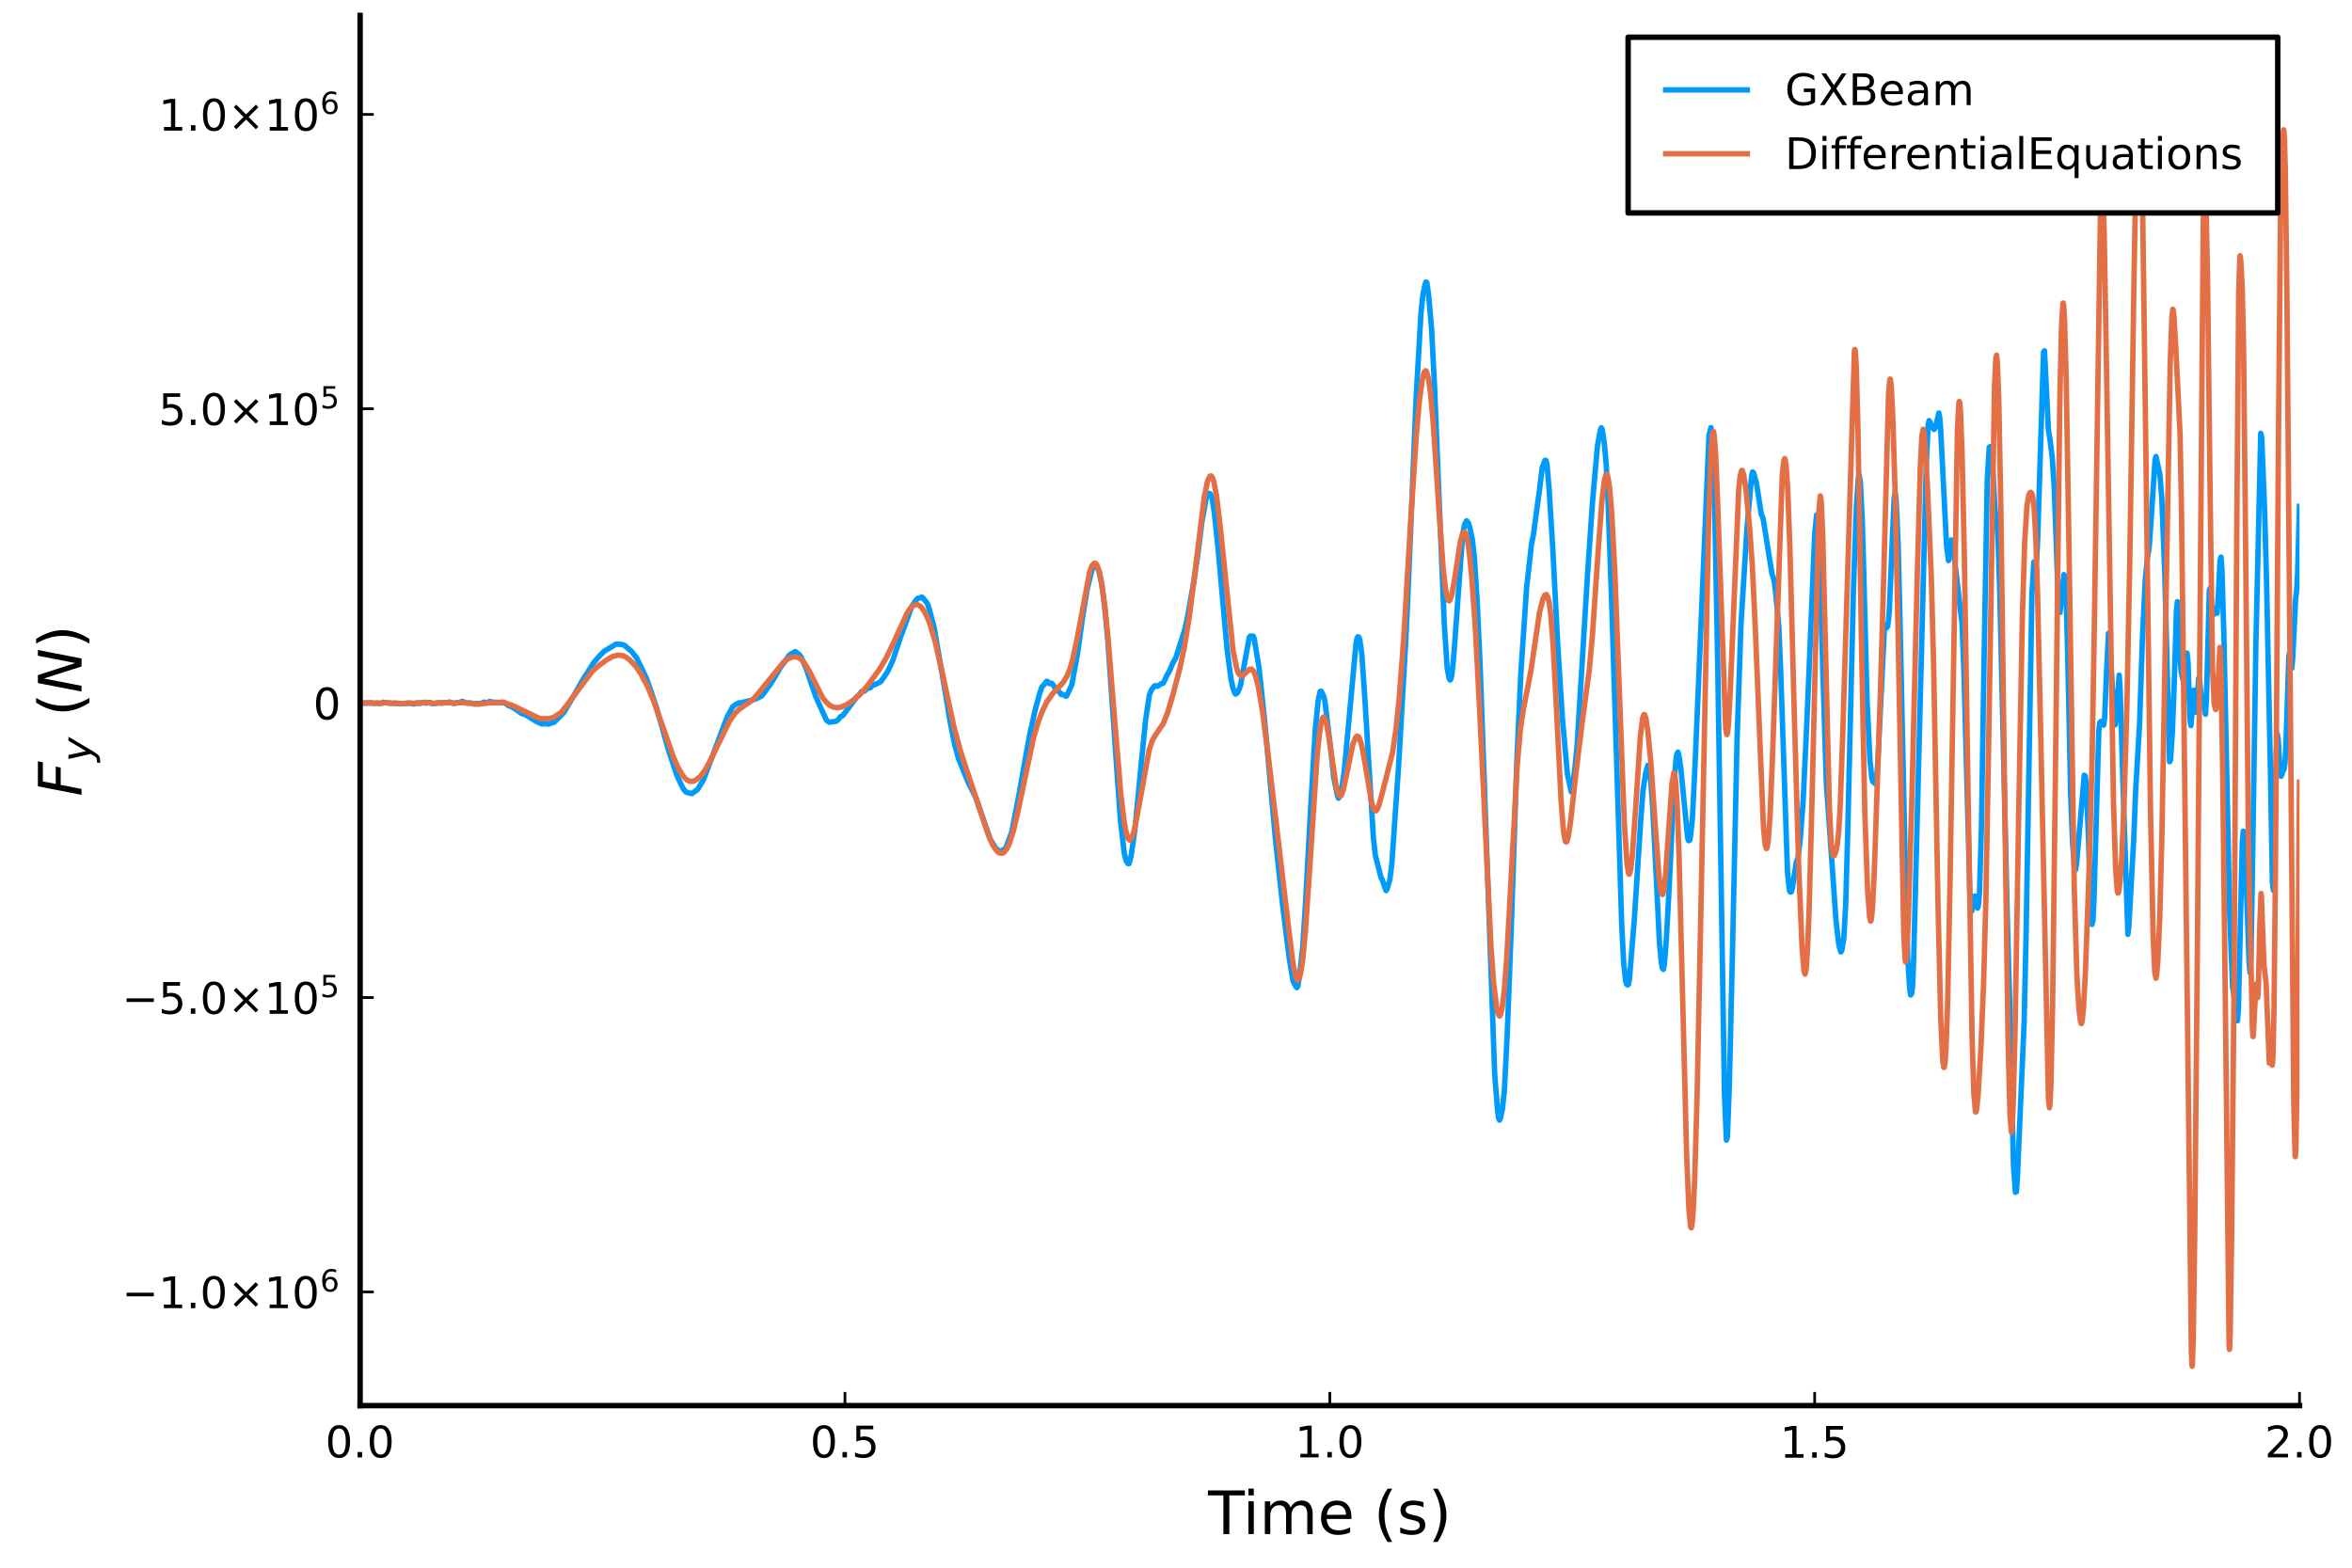 <?xml version="1.0" encoding="utf-8" standalone="no"?>
<!DOCTYPE svg PUBLIC "-//W3C//DTD SVG 1.1//EN"
  "http://www.w3.org/Graphics/SVG/1.1/DTD/svg11.dtd">
<!-- Created with matplotlib (https://matplotlib.org/) -->
<svg height="288pt" version="1.1" viewBox="0 0 432 288" width="432pt" xmlns="http://www.w3.org/2000/svg" xmlns:xlink="http://www.w3.org/1999/xlink">
 <defs>
  <style type="text/css">*{stroke-linecap:butt;stroke-linejoin:round;}</style>
 </defs>
 <g id="figure_1">
  <g id="patch_1">
   <path d="M 0 288 
L 432 288 
L 432 0 
L 0 0 
z
" style="fill:#ffffff;"/>
  </g>
  <g id="axes_1">
   <g id="patch_2">
    <path d="M 66.142 258.225 
L 422.362 258.225 
L 422.362 2.835 
L 66.142 2.835 
z
" style="fill:#ffffff;"/>
   </g>
   <g id="line2d_1">
    <path clip-path="url(#pdb48ae5764)" d="M 66.142 129.18 
L 70.238 129.182 
L 70.416 129.013 
L 70.772 129.096 
L 71.485 129.158 
L 73.266 129.255 
L 73.622 129.303 
L 75.047 129.203 
L 75.403 129.146 
L 75.938 129.327 
L 76.116 129.328 
L 76.472 129.128 
L 76.828 129.133 
L 77.184 129.254 
L 77.719 129.033 
L 77.897 129.019 
L 78.253 129.195 
L 78.609 129.077 
L 78.965 129.032 
L 79.322 129.272 
L 80.568 129.143 
L 80.925 129.145 
L 81.103 129.081 
L 81.459 129.1 
L 82.35 129.087 
L 82.528 128.959 
L 83.062 129.14 
L 83.418 129.218 
L 83.774 129.08 
L 84.487 129.065 
L 84.843 128.85 
L 85.199 128.942 
L 85.556 129.132 
L 86.446 129.143 
L 87.159 129.263 
L 87.693 129.236 
L 88.049 129.252 
L 88.227 129.28 
L 88.94 128.981 
L 89.296 129.133 
L 90.008 128.852 
L 90.543 129.022 
L 90.899 129.008 
L 91.255 129.015 
L 91.968 129.126 
L 92.502 129.091 
L 92.68 129.092 
L 93.392 129.639 
L 93.927 129.795 
L 95.352 130.717 
L 95.708 131.032 
L 96.598 131.347 
L 97.667 132.026 
L 98.558 132.57 
L 99.092 132.783 
L 99.448 132.983 
L 99.804 132.983 
L 99.982 132.911 
L 100.695 133.033 
L 101.585 132.717 
L 101.764 132.702 
L 103.545 130.908 
L 104.613 129.128 
L 107.463 124.192 
L 107.819 123.696 
L 109.066 121.702 
L 109.6 121.091 
L 110.313 120.302 
L 111.025 119.6 
L 113.163 118.322 
L 114.231 118.391 
L 114.766 118.607 
L 116.012 119.694 
L 116.903 120.819 
L 118.684 124.504 
L 119.397 126.491 
L 120.465 129.662 
L 121.534 133.351 
L 122.781 137.79 
L 124.384 142.587 
L 125.452 144.839 
L 125.987 145.511 
L 127.055 145.798 
L 128.124 145.047 
L 128.658 144.159 
L 129.193 143.284 
L 133.645 131.52 
L 134.002 130.933 
L 134.536 129.868 
L 135.248 129.346 
L 135.783 129.101 
L 136.139 129.118 
L 138.098 128.607 
L 138.811 128.395 
L 139.879 127.876 
L 140.414 127.188 
L 141.126 126.191 
L 141.482 125.734 
L 142.373 124.273 
L 143.263 122.749 
L 143.976 121.768 
L 144.866 120.515 
L 145.222 120.153 
L 145.579 119.995 
L 145.935 119.744 
L 146.113 119.723 
L 146.825 120.29 
L 147.182 120.774 
L 148.072 122.829 
L 149.853 128.043 
L 151.813 132.333 
L 152.347 132.693 
L 153.594 132.489 
L 153.95 132.23 
L 154.306 131.737 
L 154.84 131.4 
L 156.8 128.804 
L 157.334 128.02 
L 157.69 127.786 
L 158.225 127.047 
L 158.581 126.989 
L 158.759 126.969 
L 159.471 126.326 
L 159.828 126.372 
L 160.362 125.806 
L 160.54 125.713 
L 160.718 125.79 
L 161.074 125.599 
L 161.787 125.213 
L 162.499 124.176 
L 163.034 123.368 
L 163.924 121.48 
L 165.349 117.209 
L 167.486 111.388 
L 168.199 110.307 
L 168.555 109.921 
L 169.089 109.825 
L 169.267 109.681 
L 169.445 109.755 
L 170.336 110.874 
L 170.692 111.945 
L 171.583 115.33 
L 173.542 126.707 
L 174.433 132.177 
L 175.323 136.677 
L 176.036 139.325 
L 177.817 143.694 
L 179.242 146.565 
L 181.913 154.25 
L 182.982 155.946 
L 183.16 156.014 
L 183.694 156.513 
L 183.872 156.479 
L 184.229 156.138 
L 184.585 155.95 
L 184.763 155.724 
L 185.832 152.851 
L 187.078 146.428 
L 189.038 135.391 
L 190.106 130.533 
L 190.997 127.271 
L 191.353 126.249 
L 191.887 125.634 
L 192.244 125.166 
L 192.422 125.204 
L 192.778 125.598 
L 193.134 125.515 
L 193.49 125.899 
L 193.847 126.53 
L 194.203 126.657 
L 194.915 127.58 
L 195.093 127.513 
L 195.45 127.695 
L 195.806 127.924 
L 195.984 127.719 
L 196.874 125.749 
L 197.943 119.902 
L 198.834 113.465 
L 199.724 108.025 
L 200.615 104.527 
L 201.149 103.821 
L 201.327 103.785 
L 201.505 104.001 
L 201.862 105.019 
L 202.396 107.538 
L 202.93 111.791 
L 203.465 117.527 
L 204.355 130.277 
L 205.78 150.56 
L 206.492 156.724 
L 206.849 158.159 
L 207.205 158.657 
L 207.383 158.635 
L 207.739 157.34 
L 208.452 152.466 
L 209.52 141.251 
L 210.411 132.318 
L 211.123 127.634 
L 211.479 126.764 
L 212.014 126.049 
L 212.192 125.952 
L 212.548 126.1 
L 212.904 125.891 
L 213.261 125.595 
L 213.617 125.535 
L 213.973 124.877 
L 214.329 124.06 
L 214.864 123.144 
L 215.398 121.837 
L 215.932 120.923 
L 217.535 115.932 
L 218.07 113.601 
L 219.316 106.621 
L 220.029 101.689 
L 220.741 96.006 
L 221.632 91.034 
L 221.81 90.669 
L 222.166 90.66 
L 222.344 90.781 
L 222.7 91.844 
L 223.057 94.343 
L 223.769 101.192 
L 225.372 119.192 
L 226.085 124.634 
L 226.441 126.337 
L 226.797 127.354 
L 226.975 127.515 
L 227.331 127.224 
L 227.688 126.374 
L 227.866 125.783 
L 229.469 117.05 
L 229.647 116.86 
L 230.181 116.866 
L 230.359 117.312 
L 231.25 122.667 
L 232.318 132.806 
L 234.278 154.291 
L 235.524 165.771 
L 236.771 175.834 
L 237.484 180.179 
L 238.018 181.259 
L 238.196 181.442 
L 238.374 181.181 
L 238.73 178.943 
L 239.265 174.166 
L 239.799 165.823 
L 240.69 149.151 
L 241.58 134.021 
L 242.114 128.686 
L 242.471 127.043 
L 242.649 126.976 
L 243.005 127.623 
L 243.183 128.074 
L 243.361 128.896 
L 244.43 137.79 
L 244.964 142.819 
L 245.677 146.273 
L 245.855 146.644 
L 246.033 146.32 
L 246.567 143.975 
L 246.923 141.449 
L 249.061 118.234 
L 249.239 117.293 
L 249.417 116.97 
L 249.595 117.06 
L 249.773 117.561 
L 250.129 120.197 
L 250.664 127.944 
L 252.267 154.077 
L 252.623 157.187 
L 253.692 161.338 
L 253.87 161.552 
L 254.226 162.704 
L 254.582 163.62 
L 254.76 163.339 
L 255.295 161.524 
L 255.651 158.558 
L 256.898 140.5 
L 258.144 118.795 
L 258.679 107.506 
L 260.104 73.05 
L 260.994 57.528 
L 261.35 54.208 
L 261.707 52.395 
L 261.885 51.821 
L 262.063 51.874 
L 262.419 54.348 
L 262.953 60.579 
L 263.488 71.016 
L 264.378 92.984 
L 265.269 114.449 
L 265.803 122.661 
L 266.159 124.616 
L 266.337 124.924 
L 266.516 124.688 
L 266.694 123.791 
L 267.05 120.105 
L 268.653 98.137 
L 269.009 96.376 
L 269.365 95.67 
L 269.722 96.081 
L 270.078 97.406 
L 270.434 99.125 
L 270.79 102.242 
L 271.325 110.59 
L 271.859 122.241 
L 274.531 197.313 
L 275.065 203.973 
L 275.243 205.392 
L 275.421 205.778 
L 275.599 205.423 
L 275.955 203.697 
L 276.312 200.354 
L 276.846 189.813 
L 277.558 171.048 
L 278.627 139.214 
L 279.339 123.67 
L 280.408 107.848 
L 281.299 99.938 
L 281.655 98.197 
L 282.367 92.899 
L 282.724 90.327 
L 283.258 85.937 
L 283.614 84.953 
L 283.792 84.568 
L 283.97 84.6 
L 284.148 85.425 
L 284.505 89.497 
L 285.217 100.971 
L 286.108 118.448 
L 286.998 132.263 
L 287.889 142.192 
L 288.601 145.465 
L 288.779 145.059 
L 289.314 140.714 
L 289.67 136.94 
L 291.629 104.898 
L 292.52 91.965 
L 293.41 81.949 
L 293.945 78.981 
L 294.123 78.584 
L 294.301 78.983 
L 294.657 81.322 
L 295.013 85.231 
L 295.369 92.365 
L 296.082 112.538 
L 297.863 169.82 
L 298.219 176.829 
L 298.575 180.163 
L 298.754 180.778 
L 298.932 180.949 
L 299.11 180.825 
L 299.288 179.826 
L 300.178 168.947 
L 301.425 149.782 
L 301.781 145.144 
L 302.316 141.776 
L 302.672 140.616 
L 302.85 140.867 
L 303.206 143.503 
L 303.562 148.389 
L 304.097 158.928 
L 304.809 173.374 
L 305.165 177.021 
L 305.344 177.928 
L 305.522 178.09 
L 305.7 177.151 
L 306.056 172.689 
L 306.59 162.981 
L 307.481 143.857 
L 307.837 139.445 
L 308.015 138.462 
L 308.193 138.175 
L 308.371 138.74 
L 308.728 141.182 
L 309.974 153.91 
L 310.153 154.443 
L 310.331 154.386 
L 310.509 153.601 
L 310.865 150.108 
L 311.399 139.107 
L 313.893 80.001 
L 314.249 78.559 
L 314.427 79.482 
L 314.605 82.095 
L 314.962 93.84 
L 315.496 121.929 
L 316.743 201.306 
L 317.099 209.45 
L 317.277 208.84 
L 317.633 199.538 
L 318.168 176.705 
L 319.058 135.582 
L 319.771 114.777 
L 320.839 97.563 
L 321.73 87.368 
L 321.908 86.693 
L 322.086 86.853 
L 322.62 88.788 
L 323.511 94.53 
L 323.689 94.863 
L 323.867 95.44 
L 325.47 105.45 
L 325.826 106.459 
L 326.182 109.205 
L 326.717 115.058 
L 327.073 123.48 
L 328.32 160.289 
L 328.676 163.629 
L 328.854 163.897 
L 329.032 163.816 
L 329.21 163.178 
L 329.923 158.35 
L 330.101 158.079 
L 330.279 157.372 
L 330.635 154.41 
L 331.17 147.495 
L 331.882 132.477 
L 332.594 115.524 
L 333.307 98.156 
L 333.663 94.609 
L 333.841 95.7 
L 334.197 103.586 
L 335.444 143.743 
L 337.225 169.11 
L 337.76 173.694 
L 338.116 174.889 
L 338.294 174.587 
L 338.65 172.492 
L 339.006 166.171 
L 339.363 153.5 
L 340.431 108.186 
L 340.966 93.123 
L 341.322 87.851 
L 341.5 87.302 
L 341.678 88.44 
L 342.034 95.102 
L 342.391 107.754 
L 342.925 128.606 
L 343.459 139.609 
L 343.815 143.05 
L 343.993 143.611 
L 344.172 143.604 
L 344.35 143.929 
L 344.528 143.722 
L 344.706 142.612 
L 344.884 140.376 
L 346.131 115.19 
L 346.309 114.871 
L 346.487 115.361 
L 346.665 115.181 
L 346.843 114.188 
L 347.021 112.179 
L 347.556 99.326 
L 347.912 91.372 
L 348.09 90.523 
L 348.268 91.805 
L 348.624 99.629 
L 348.981 113.721 
L 349.871 155.693 
L 350.405 176.277 
L 350.762 181.659 
L 350.94 182.783 
L 351.118 182.551 
L 351.296 181.021 
L 351.474 176.761 
L 353.79 85.881 
L 354.146 78.06 
L 354.324 77.277 
L 354.502 77.512 
L 354.858 78.393 
L 355.214 78.908 
L 355.393 78.687 
L 355.571 78.24 
L 356.105 75.872 
L 356.283 76.75 
L 356.461 79.121 
L 357.53 100.215 
L 357.886 102.99 
L 358.064 102.077 
L 358.42 99.178 
L 358.599 99.379 
L 360.38 114.64 
L 360.736 123.762 
L 361.805 163.732 
L 361.983 166.706 
L 362.161 167.382 
L 362.339 166.616 
L 362.517 165.123 
L 362.695 164.598 
L 362.873 165.027 
L 363.229 166.813 
L 363.408 166.159 
L 363.586 163.819 
L 363.942 151.683 
L 364.476 117.768 
L 365.011 87.947 
L 365.367 82.172 
L 365.545 82.045 
L 365.723 82.927 
L 366.079 87.242 
L 366.435 93.504 
L 366.97 98.448 
L 367.326 109.649 
L 368.751 171.147 
L 369.107 183.418 
L 369.819 214.024 
L 370.176 219.043 
L 370.354 218.959 
L 370.532 216.558 
L 371.779 187.831 
L 372.135 171.963 
L 373.204 109.328 
L 373.56 103.235 
L 373.916 103.898 
L 374.094 102.504 
L 374.272 98.862 
L 375.341 64.714 
L 375.519 64.452 
L 375.875 71.535 
L 376.231 78.861 
L 376.588 81.179 
L 376.944 84.13 
L 377.3 89.499 
L 377.656 99.013 
L 378.013 109.759 
L 378.191 112.265 
L 378.369 112.51 
L 379.081 105.559 
L 379.259 105.847 
L 379.437 108.059 
L 379.794 120.808 
L 380.328 146.099 
L 380.684 155.019 
L 381.04 159.411 
L 381.219 159.812 
L 381.397 158.829 
L 382.822 142.411 
L 383 142.536 
L 383.178 144.214 
L 383.534 152.345 
L 384.068 168.2 
L 384.246 169.822 
L 384.425 169.041 
L 384.603 165.54 
L 385.493 134.304 
L 385.671 132.78 
L 385.849 132.553 
L 386.028 132.581 
L 386.384 133.211 
L 386.562 131.938 
L 386.918 123.4 
L 387.274 116.351 
L 387.452 117.576 
L 388.343 132.039 
L 388.521 133.147 
L 388.699 131.894 
L 389.233 124.034 
L 389.412 126.519 
L 389.946 144.334 
L 390.836 171.654 
L 391.015 170.148 
L 391.905 154.264 
L 392.261 145.204 
L 392.974 133.217 
L 393.508 117.169 
L 394.042 106.326 
L 394.399 102.714 
L 394.755 100.437 
L 395.111 95.487 
L 395.824 84.52 
L 396.002 83.862 
L 396.714 87.15 
L 397.07 91.612 
L 397.605 105.124 
L 398.495 139.947 
L 398.673 139.604 
L 399.03 134.08 
L 399.386 124.444 
L 399.742 112.424 
L 399.92 110.533 
L 400.098 113.187 
L 400.454 121.327 
L 400.633 123.427 
L 401.167 125.839 
L 401.345 124.473 
L 401.701 119.982 
L 401.879 121.571 
L 402.236 132.041 
L 402.414 133.303 
L 402.948 126.795 
L 403.304 130.826 
L 403.482 130.02 
L 403.839 124.586 
L 404.017 124.982 
L 404.373 128.589 
L 404.729 129.379 
L 405.085 131.226 
L 405.263 128.592 
L 405.798 108.434 
L 405.976 108.019 
L 406.332 112.982 
L 406.51 112.983 
L 406.688 112.034 
L 406.866 111.761 
L 407.045 112.602 
L 407.223 112.647 
L 407.401 110.259 
L 407.757 103.027 
L 407.935 102.347 
L 408.113 104.619 
L 408.469 116.792 
L 409.538 168.1 
L 410.072 181.299 
L 410.963 187.534 
L 411.141 185.226 
L 411.497 169.794 
L 411.853 154.718 
L 412.032 152.697 
L 412.21 153.884 
L 412.566 162 
L 413.1 176.807 
L 413.278 178.72 
L 413.456 175.597 
L 413.813 153.308 
L 414.347 118.226 
L 415.238 79.603 
L 415.416 80.366 
L 415.95 93.649 
L 416.306 106.86 
L 417.019 141.689 
L 417.375 161.984 
L 417.553 163.554 
L 417.731 157.612 
L 418.087 138.331 
L 418.265 134.794 
L 418.444 135.843 
L 418.8 142.04 
L 418.978 142.609 
L 419.156 142.228 
L 419.334 141.488 
L 419.512 141.339 
L 419.69 140.178 
L 419.868 136.666 
L 420.403 120.405 
L 420.581 119.811 
L 420.937 122.782 
L 421.115 120.909 
L 421.65 109.925 
L 421.828 108.505 
L 422.006 105.369 
L 422.362 92.521 
L 422.362 92.521 
" style="fill:none;stroke:#009afa;"/>
   </g>
   <g id="matplotlib.axis_1">
    <g id="xtick_1">
     <g id="line2d_2">
      <defs>
       <path d="M 0 0 
L 0 -2.5 
" id="ma993bebe41" style="stroke:#000000;stroke-width:0.5;"/>
      </defs>
      <g>
       <use style="stroke:#000000;stroke-width:0.5;" x="66.142" xlink:href="#ma993bebe41" y="258.225"/>
      </g>
     </g>
     <g id="text_1">
      <!-- $\mathregular{0.0}$ -->
      <g transform="translate(59.742 267.804)scale(0.08 -0.08)">
       <defs>
        <path d="M 31.781 66.406 
Q 24.172 66.406 20.328 58.906 
Q 16.5 51.422 16.5 36.375 
Q 16.5 21.391 20.328 13.891 
Q 24.172 6.391 31.781 6.391 
Q 39.453 6.391 43.281 13.891 
Q 47.125 21.391 47.125 36.375 
Q 47.125 51.422 43.281 58.906 
Q 39.453 66.406 31.781 66.406 
z
M 31.781 74.219 
Q 44.047 74.219 50.516 64.516 
Q 56.984 54.828 56.984 36.375 
Q 56.984 17.969 50.516 8.266 
Q 44.047 -1.422 31.781 -1.422 
Q 19.531 -1.422 13.062 8.266 
Q 6.594 17.969 6.594 36.375 
Q 6.594 54.828 13.062 64.516 
Q 19.531 74.219 31.781 74.219 
z
" id="DejaVuSans-48"/>
        <path d="M 10.688 12.406 
L 21 12.406 
L 21 0 
L 10.688 0 
z
" id="DejaVuSans-46"/>
       </defs>
       <use transform="translate(0 0.781)" xlink:href="#DejaVuSans-48"/>
       <use transform="translate(63.623 0.781)" xlink:href="#DejaVuSans-46"/>
       <use transform="translate(95.41 0.781)" xlink:href="#DejaVuSans-48"/>
      </g>
     </g>
    </g>
    <g id="xtick_2">
     <g id="line2d_3">
      <g>
       <use style="stroke:#000000;stroke-width:0.5;" x="155.197" xlink:href="#ma993bebe41" y="258.225"/>
      </g>
     </g>
     <g id="text_2">
      <!-- $\mathregular{0.5}$ -->
      <g transform="translate(148.797 267.804)scale(0.08 -0.08)">
       <defs>
        <path d="M 10.797 72.906 
L 49.516 72.906 
L 49.516 64.594 
L 19.828 64.594 
L 19.828 46.734 
Q 21.969 47.469 24.109 47.828 
Q 26.266 48.188 28.422 48.188 
Q 40.625 48.188 47.75 41.5 
Q 54.891 34.812 54.891 23.391 
Q 54.891 11.625 47.562 5.094 
Q 40.234 -1.422 26.906 -1.422 
Q 22.312 -1.422 17.547 -0.641 
Q 12.797 0.141 7.719 1.703 
L 7.719 11.625 
Q 12.109 9.234 16.797 8.062 
Q 21.484 6.891 26.703 6.891 
Q 35.156 6.891 40.078 11.328 
Q 45.016 15.766 45.016 23.391 
Q 45.016 31 40.078 35.438 
Q 35.156 39.891 26.703 39.891 
Q 22.75 39.891 18.812 39.016 
Q 14.891 38.141 10.797 36.281 
z
" id="DejaVuSans-53"/>
       </defs>
       <use transform="translate(0 0.781)" xlink:href="#DejaVuSans-48"/>
       <use transform="translate(63.623 0.781)" xlink:href="#DejaVuSans-46"/>
       <use transform="translate(95.41 0.781)" xlink:href="#DejaVuSans-53"/>
      </g>
     </g>
    </g>
    <g id="xtick_3">
     <g id="line2d_4">
      <g>
       <use style="stroke:#000000;stroke-width:0.5;" x="244.252" xlink:href="#ma993bebe41" y="258.225"/>
      </g>
     </g>
     <g id="text_3">
      <!-- $\mathregular{1.0}$ -->
      <g transform="translate(237.852 267.804)scale(0.08 -0.08)">
       <defs>
        <path d="M 12.406 8.297 
L 28.516 8.297 
L 28.516 63.922 
L 10.984 60.406 
L 10.984 69.391 
L 28.422 72.906 
L 38.281 72.906 
L 38.281 8.297 
L 54.391 8.297 
L 54.391 0 
L 12.406 0 
z
" id="DejaVuSans-49"/>
       </defs>
       <use transform="translate(0 0.781)" xlink:href="#DejaVuSans-49"/>
       <use transform="translate(63.623 0.781)" xlink:href="#DejaVuSans-46"/>
       <use transform="translate(95.41 0.781)" xlink:href="#DejaVuSans-48"/>
      </g>
     </g>
    </g>
    <g id="xtick_4">
     <g id="line2d_5">
      <g>
       <use style="stroke:#000000;stroke-width:0.5;" x="333.307" xlink:href="#ma993bebe41" y="258.225"/>
      </g>
     </g>
     <g id="text_4">
      <!-- $\mathregular{1.5}$ -->
      <g transform="translate(326.907 267.804)scale(0.08 -0.08)">
       <use transform="translate(0 0.094)" xlink:href="#DejaVuSans-49"/>
       <use transform="translate(63.623 0.094)" xlink:href="#DejaVuSans-46"/>
       <use transform="translate(95.41 0.094)" xlink:href="#DejaVuSans-53"/>
      </g>
     </g>
    </g>
    <g id="xtick_5">
     <g id="line2d_6">
      <g>
       <use style="stroke:#000000;stroke-width:0.5;" x="422.362" xlink:href="#ma993bebe41" y="258.225"/>
      </g>
     </g>
     <g id="text_5">
      <!-- $\mathregular{2.0}$ -->
      <g transform="translate(415.962 267.804)scale(0.08 -0.08)">
       <defs>
        <path d="M 19.188 8.297 
L 53.609 8.297 
L 53.609 0 
L 7.328 0 
L 7.328 8.297 
Q 12.938 14.109 22.625 23.891 
Q 32.328 33.688 34.812 36.531 
Q 39.547 41.844 41.422 45.531 
Q 43.312 49.219 43.312 52.781 
Q 43.312 58.594 39.234 62.25 
Q 35.156 65.922 28.609 65.922 
Q 23.969 65.922 18.812 64.312 
Q 13.672 62.703 7.812 59.422 
L 7.812 69.391 
Q 13.766 71.781 18.938 73 
Q 24.125 74.219 28.422 74.219 
Q 39.75 74.219 46.484 68.547 
Q 53.219 62.891 53.219 53.422 
Q 53.219 48.922 51.531 44.891 
Q 49.859 40.875 45.406 35.406 
Q 44.188 33.984 37.641 27.219 
Q 31.109 20.453 19.188 8.297 
z
" id="DejaVuSans-50"/>
       </defs>
       <use transform="translate(0 0.781)" xlink:href="#DejaVuSans-50"/>
       <use transform="translate(63.623 0.781)" xlink:href="#DejaVuSans-46"/>
       <use transform="translate(95.41 0.781)" xlink:href="#DejaVuSans-48"/>
      </g>
     </g>
    </g>
    <g id="text_6">
     <!-- Time (s) -->
     <g transform="translate(221.89 281.826)scale(0.11 -0.11)">
      <defs>
       <path d="M -0.297 72.906 
L 61.375 72.906 
L 61.375 64.594 
L 35.5 64.594 
L 35.5 0 
L 25.594 0 
L 25.594 64.594 
L -0.297 64.594 
z
" id="DejaVuSans-84"/>
       <path d="M 9.422 54.688 
L 18.406 54.688 
L 18.406 0 
L 9.422 0 
z
M 9.422 75.984 
L 18.406 75.984 
L 18.406 64.594 
L 9.422 64.594 
z
" id="DejaVuSans-105"/>
       <path d="M 52 44.188 
Q 55.375 50.25 60.062 53.125 
Q 64.75 56 71.094 56 
Q 79.641 56 84.281 50.016 
Q 88.922 44.047 88.922 33.016 
L 88.922 0 
L 79.891 0 
L 79.891 32.719 
Q 79.891 40.578 77.094 44.375 
Q 74.312 48.188 68.609 48.188 
Q 61.625 48.188 57.562 43.547 
Q 53.516 38.922 53.516 30.906 
L 53.516 0 
L 44.484 0 
L 44.484 32.719 
Q 44.484 40.625 41.703 44.406 
Q 38.922 48.188 33.109 48.188 
Q 26.219 48.188 22.156 43.531 
Q 18.109 38.875 18.109 30.906 
L 18.109 0 
L 9.078 0 
L 9.078 54.688 
L 18.109 54.688 
L 18.109 46.188 
Q 21.188 51.219 25.484 53.609 
Q 29.781 56 35.688 56 
Q 41.656 56 45.828 52.969 
Q 50 49.953 52 44.188 
z
" id="DejaVuSans-109"/>
       <path d="M 56.203 29.594 
L 56.203 25.203 
L 14.891 25.203 
Q 15.484 15.922 20.484 11.062 
Q 25.484 6.203 34.422 6.203 
Q 39.594 6.203 44.453 7.469 
Q 49.312 8.734 54.109 11.281 
L 54.109 2.781 
Q 49.266 0.734 44.188 -0.344 
Q 39.109 -1.422 33.891 -1.422 
Q 20.797 -1.422 13.156 6.188 
Q 5.516 13.812 5.516 26.812 
Q 5.516 40.234 12.766 48.109 
Q 20.016 56 32.328 56 
Q 43.359 56 49.781 48.891 
Q 56.203 41.797 56.203 29.594 
z
M 47.219 32.234 
Q 47.125 39.594 43.094 43.984 
Q 39.062 48.391 32.422 48.391 
Q 24.906 48.391 20.391 44.141 
Q 15.875 39.891 15.188 32.172 
z
" id="DejaVuSans-101"/>
       <path id="DejaVuSans-32"/>
       <path d="M 31 75.875 
Q 24.469 64.656 21.281 53.656 
Q 18.109 42.672 18.109 31.391 
Q 18.109 20.125 21.312 9.062 
Q 24.516 -2 31 -13.188 
L 23.188 -13.188 
Q 15.875 -1.703 12.234 9.375 
Q 8.594 20.453 8.594 31.391 
Q 8.594 42.281 12.203 53.312 
Q 15.828 64.359 23.188 75.875 
z
" id="DejaVuSans-40"/>
       <path d="M 44.281 53.078 
L 44.281 44.578 
Q 40.484 46.531 36.375 47.5 
Q 32.281 48.484 27.875 48.484 
Q 21.188 48.484 17.844 46.438 
Q 14.5 44.391 14.5 40.281 
Q 14.5 37.156 16.891 35.375 
Q 19.281 33.594 26.516 31.984 
L 29.594 31.297 
Q 39.156 29.25 43.188 25.516 
Q 47.219 21.781 47.219 15.094 
Q 47.219 7.469 41.188 3.016 
Q 35.156 -1.422 24.609 -1.422 
Q 20.219 -1.422 15.453 -0.562 
Q 10.688 0.297 5.422 2 
L 5.422 11.281 
Q 10.406 8.688 15.234 7.391 
Q 20.062 6.109 24.812 6.109 
Q 31.156 6.109 34.562 8.281 
Q 37.984 10.453 37.984 14.406 
Q 37.984 18.062 35.516 20.016 
Q 33.062 21.969 24.703 23.781 
L 21.578 24.516 
Q 13.234 26.266 9.516 29.906 
Q 5.812 33.547 5.812 39.891 
Q 5.812 47.609 11.281 51.797 
Q 16.75 56 26.812 56 
Q 31.781 56 36.172 55.266 
Q 40.578 54.547 44.281 53.078 
z
" id="DejaVuSans-115"/>
       <path d="M 8.016 75.875 
L 15.828 75.875 
Q 23.141 64.359 26.781 53.312 
Q 30.422 42.281 30.422 31.391 
Q 30.422 20.453 26.781 9.375 
Q 23.141 -1.703 15.828 -13.188 
L 8.016 -13.188 
Q 14.5 -2 17.703 9.062 
Q 20.906 20.125 20.906 31.391 
Q 20.906 42.672 17.703 53.656 
Q 14.5 64.656 8.016 75.875 
z
" id="DejaVuSans-41"/>
      </defs>
      <use xlink:href="#DejaVuSans-84"/>
      <use x="57.959" xlink:href="#DejaVuSans-105"/>
      <use x="85.742" xlink:href="#DejaVuSans-109"/>
      <use x="183.154" xlink:href="#DejaVuSans-101"/>
      <use x="244.678" xlink:href="#DejaVuSans-32"/>
      <use x="276.465" xlink:href="#DejaVuSans-40"/>
      <use x="315.479" xlink:href="#DejaVuSans-115"/>
      <use x="367.578" xlink:href="#DejaVuSans-41"/>
     </g>
    </g>
   </g>
   <g id="matplotlib.axis_2">
    <g id="ytick_1">
     <g id="line2d_7">
      <defs>
       <path d="M 0 0 
L 2.5 0 
" id="m7c75e38cbc" style="stroke:#000000;stroke-width:0.5;"/>
      </defs>
      <g>
       <use style="stroke:#000000;stroke-width:0.5;" x="66.142" xlink:href="#m7c75e38cbc" y="237.344"/>
      </g>
     </g>
     <g id="text_7">
      <!-- $\mathregular{-1.0×10^{6}}$ -->
      <g transform="translate(22.402 240.384)scale(0.08 -0.08)">
       <defs>
        <path d="M 10.594 35.5 
L 73.188 35.5 
L 73.188 27.203 
L 10.594 27.203 
z
" id="DejaVuSans-8722"/>
        <path d="M 70.125 53.719 
L 47.797 31.297 
L 70.125 8.984 
L 64.312 3.078 
L 41.891 25.484 
L 19.484 3.078 
L 13.719 8.984 
L 35.984 31.297 
L 13.719 53.719 
L 19.484 59.625 
L 41.891 37.203 
L 64.312 59.625 
z
" id="DejaVuSans-215"/>
        <path d="M 33.016 40.375 
Q 26.375 40.375 22.484 35.828 
Q 18.609 31.297 18.609 23.391 
Q 18.609 15.531 22.484 10.953 
Q 26.375 6.391 33.016 6.391 
Q 39.656 6.391 43.531 10.953 
Q 47.406 15.531 47.406 23.391 
Q 47.406 31.297 43.531 35.828 
Q 39.656 40.375 33.016 40.375 
z
M 52.594 71.297 
L 52.594 62.312 
Q 48.875 64.062 45.094 64.984 
Q 41.312 65.922 37.594 65.922 
Q 27.828 65.922 22.672 59.328 
Q 17.531 52.734 16.797 39.406 
Q 19.672 43.656 24.016 45.922 
Q 28.375 48.188 33.594 48.188 
Q 44.578 48.188 50.953 41.516 
Q 57.328 34.859 57.328 23.391 
Q 57.328 12.156 50.688 5.359 
Q 44.047 -1.422 33.016 -1.422 
Q 20.359 -1.422 13.672 8.266 
Q 6.984 17.969 6.984 36.375 
Q 6.984 53.656 15.188 63.938 
Q 23.391 74.219 37.203 74.219 
Q 40.922 74.219 44.703 73.484 
Q 48.484 72.75 52.594 71.297 
z
" id="DejaVuSans-54"/>
       </defs>
       <use transform="translate(0 0.766)" xlink:href="#DejaVuSans-8722"/>
       <use transform="translate(83.789 0.766)" xlink:href="#DejaVuSans-49"/>
       <use transform="translate(147.412 0.766)" xlink:href="#DejaVuSans-46"/>
       <use transform="translate(179.199 0.766)" xlink:href="#DejaVuSans-48"/>
       <use transform="translate(242.822 0.766)" xlink:href="#DejaVuSans-215"/>
       <use transform="translate(326.611 0.766)" xlink:href="#DejaVuSans-49"/>
       <use transform="translate(390.234 0.766)" xlink:href="#DejaVuSans-48"/>
       <use transform="translate(454.814 39.047)scale(0.7)" xlink:href="#DejaVuSans-54"/>
      </g>
     </g>
    </g>
    <g id="ytick_2">
     <g id="line2d_8">
      <g>
       <use style="stroke:#000000;stroke-width:0.5;" x="66.142" xlink:href="#m7c75e38cbc" y="183.262"/>
      </g>
     </g>
     <g id="text_8">
      <!-- $\mathregular{-5.0×10^{5}}$ -->
      <g transform="translate(22.402 186.301)scale(0.08 -0.08)">
       <use transform="translate(0 0.684)" xlink:href="#DejaVuSans-8722"/>
       <use transform="translate(83.789 0.684)" xlink:href="#DejaVuSans-53"/>
       <use transform="translate(147.412 0.684)" xlink:href="#DejaVuSans-46"/>
       <use transform="translate(179.199 0.684)" xlink:href="#DejaVuSans-48"/>
       <use transform="translate(242.822 0.684)" xlink:href="#DejaVuSans-215"/>
       <use transform="translate(326.611 0.684)" xlink:href="#DejaVuSans-49"/>
       <use transform="translate(390.234 0.684)" xlink:href="#DejaVuSans-48"/>
       <use transform="translate(454.814 38.966)scale(0.7)" xlink:href="#DejaVuSans-53"/>
      </g>
     </g>
    </g>
    <g id="ytick_3">
     <g id="line2d_9">
      <g>
       <use style="stroke:#000000;stroke-width:0.5;" x="66.142" xlink:href="#m7c75e38cbc" y="129.18"/>
      </g>
     </g>
     <g id="text_9">
      <!-- $\mathregular{0}$ -->
      <g transform="translate(57.522 132.219)scale(0.08 -0.08)">
       <use transform="translate(0 0.781)" xlink:href="#DejaVuSans-48"/>
      </g>
     </g>
    </g>
    <g id="ytick_4">
     <g id="line2d_10">
      <g>
       <use style="stroke:#000000;stroke-width:0.5;" x="66.142" xlink:href="#m7c75e38cbc" y="75.098"/>
      </g>
     </g>
     <g id="text_10">
      <!-- $\mathregular{5.0×10^{5}}$ -->
      <g transform="translate(29.122 78.137)scale(0.08 -0.08)">
       <use transform="translate(0 0.684)" xlink:href="#DejaVuSans-53"/>
       <use transform="translate(63.623 0.684)" xlink:href="#DejaVuSans-46"/>
       <use transform="translate(95.41 0.684)" xlink:href="#DejaVuSans-48"/>
       <use transform="translate(159.033 0.684)" xlink:href="#DejaVuSans-215"/>
       <use transform="translate(242.822 0.684)" xlink:href="#DejaVuSans-49"/>
       <use transform="translate(306.445 0.684)" xlink:href="#DejaVuSans-48"/>
       <use transform="translate(371.025 38.966)scale(0.7)" xlink:href="#DejaVuSans-53"/>
      </g>
     </g>
    </g>
    <g id="ytick_5">
     <g id="line2d_11">
      <g>
       <use style="stroke:#000000;stroke-width:0.5;" x="66.142" xlink:href="#m7c75e38cbc" y="21.016"/>
      </g>
     </g>
     <g id="text_11">
      <!-- $\mathregular{1.0×10^{6}}$ -->
      <g transform="translate(29.122 24.055)scale(0.08 -0.08)">
       <use transform="translate(0 0.766)" xlink:href="#DejaVuSans-49"/>
       <use transform="translate(63.623 0.766)" xlink:href="#DejaVuSans-46"/>
       <use transform="translate(95.41 0.766)" xlink:href="#DejaVuSans-48"/>
       <use transform="translate(159.033 0.766)" xlink:href="#DejaVuSans-215"/>
       <use transform="translate(242.822 0.766)" xlink:href="#DejaVuSans-49"/>
       <use transform="translate(306.445 0.766)" xlink:href="#DejaVuSans-48"/>
       <use transform="translate(371.025 39.047)scale(0.7)" xlink:href="#DejaVuSans-54"/>
      </g>
     </g>
    </g>
    <g id="text_12">
     <!-- $F_y$ ($N$) -->
     <g transform="translate(14.992 146.315)rotate(-90)scale(0.11 -0.11)">
      <defs>
       <path d="M 16.891 72.906 
L 58.688 72.906 
L 57.078 64.594 
L 25.094 64.594 
L 20.906 43.109 
L 49.812 43.109 
L 48.188 34.812 
L 19.281 34.812 
L 12.5 0 
L 2.688 0 
z
" id="DejaVuSans-Oblique-70"/>
       <path d="M 24.812 -5.078 
Q 18.562 -15.578 14.625 -18.188 
Q 10.688 -20.797 4.594 -20.797 
L -2.484 -20.797 
L -0.984 -13.281 
L 4.203 -13.281 
Q 7.953 -13.281 10.594 -11.234 
Q 13.234 -9.188 16.5 -3.219 
L 19.281 2 
L 7.172 54.688 
L 16.703 54.688 
L 25.781 12.797 
L 50.875 54.688 
L 60.297 54.688 
z
" id="DejaVuSans-Oblique-121"/>
       <path d="M 16.891 72.906 
L 30.172 72.906 
L 50.297 10.406 
L 62.5 72.906 
L 72.125 72.906 
L 57.906 0 
L 44.578 0 
L 24.516 62.891 
L 12.312 0 
L 2.688 0 
z
" id="DejaVuSans-Oblique-78"/>
      </defs>
      <use transform="translate(0 0.125)" xlink:href="#DejaVuSans-Oblique-70"/>
      <use transform="translate(57.52 -16.281)scale(0.7)" xlink:href="#DejaVuSans-Oblique-121"/>
      <use transform="translate(101.68 0.125)" xlink:href="#DejaVuSans-32"/>
      <use transform="translate(133.467 0.125)" xlink:href="#DejaVuSans-40"/>
      <use transform="translate(172.48 0.125)" xlink:href="#DejaVuSans-Oblique-78"/>
      <use transform="translate(247.285 0.125)" xlink:href="#DejaVuSans-41"/>
     </g>
    </g>
   </g>
   <g id="line2d_12">
    <path clip-path="url(#pdb48ae5764)" d="M 66.142 129.18 
L 68.118 129.071 
L 68.312 129.131 
L 68.746 129.248 
L 69.199 129.132 
L 69.724 129.292 
L 70.292 129.047 
L 72.069 129.213 
L 72.637 129.134 
L 73.504 129.256 
L 73.982 129.276 
L 74.36 129.237 
L 74.856 129.112 
L 75.54 129.253 
L 75.966 129.177 
L 76.504 129.235 
L 77.067 129.106 
L 77.583 129.137 
L 78.194 129.023 
L 79.075 129.137 
L 79.592 129.194 
L 79.992 129.192 
L 80.536 129.083 
L 81.154 129.205 
L 81.731 129.097 
L 82.206 129.109 
L 82.66 129.059 
L 83.475 129.245 
L 84.517 129.049 
L 85.426 129.128 
L 85.895 129.2 
L 86.413 129.201 
L 87.089 129.355 
L 87.751 129.357 
L 88.306 129.3 
L 89.054 129.214 
L 89.737 129.12 
L 90.179 129.094 
L 90.848 129.137 
L 92.302 128.966 
L 92.77 129.161 
L 93.319 129.346 
L 94.041 129.551 
L 99.085 131.985 
L 99.736 132.039 
L 100.928 132.009 
L 101.683 131.768 
L 103.057 130.88 
L 103.963 129.756 
L 108.746 123.373 
L 109.842 122.384 
L 111.405 121.233 
L 112.599 120.58 
L 113.462 120.361 
L 114.336 120.434 
L 114.96 120.707 
L 115.646 121.217 
L 116.735 122.35 
L 117.713 123.777 
L 118.955 126.159 
L 120.113 128.919 
L 121.712 133.427 
L 123.727 139.178 
L 124.599 141.138 
L 125.442 142.546 
L 126.2 143.313 
L 126.858 143.562 
L 127.331 143.514 
L 127.842 143.283 
L 128.652 142.598 
L 129.524 141.442 
L 130.423 139.795 
L 133.991 132.494 
L 134.95 131.105 
L 135.902 130.187 
L 138.144 128.663 
L 139.143 127.534 
L 144.021 121.535 
L 144.895 120.947 
L 145.645 120.681 
L 146.124 120.66 
L 146.668 120.816 
L 147.191 121.175 
L 147.792 121.862 
L 148.698 123.407 
L 151.014 128.016 
L 151.672 128.904 
L 152.408 129.57 
L 153.061 129.901 
L 153.792 130.013 
L 154.497 129.898 
L 155.539 129.433 
L 156.954 128.473 
L 158.154 127.362 
L 159.391 125.893 
L 161.492 123.027 
L 162.734 120.945 
L 164.171 117.983 
L 166.545 112.756 
L 167.144 111.827 
L 167.779 111.223 
L 168.134 111.08 
L 168.502 111.084 
L 168.882 111.252 
L 169.254 111.577 
L 169.868 112.465 
L 170.347 113.458 
L 170.948 115.075 
L 171.813 118.079 
L 173.042 123.477 
L 175.22 133.556 
L 176.452 138.11 
L 177.848 142.346 
L 180.047 148.932 
L 181.502 153.287 
L 182.36 155.25 
L 182.953 156.179 
L 183.527 156.685 
L 184.049 156.765 
L 184.338 156.634 
L 184.869 156.038 
L 185.376 155.009 
L 186.137 152.627 
L 186.9 149.376 
L 189.845 135.488 
L 190.719 132.55 
L 191.495 130.521 
L 192.272 128.963 
L 193.3 127.464 
L 194.438 126.266 
L 195.29 125.342 
L 195.999 124.188 
L 196.514 122.904 
L 197.036 121.097 
L 197.856 117.212 
L 200.129 105.123 
L 200.577 103.91 
L 201.024 103.433 
L 201.256 103.51 
L 201.475 103.798 
L 201.911 105.032 
L 202.343 107.145 
L 202.932 111.448 
L 203.549 117.584 
L 204.691 131.816 
L 205.895 146.159 
L 206.511 151.191 
L 206.913 153.23 
L 207.206 154.051 
L 207.496 154.327 
L 207.616 154.292 
L 207.944 153.789 
L 208.29 152.687 
L 208.847 149.988 
L 211.065 137.782 
L 211.625 136.13 
L 212.181 135.102 
L 213.655 132.936 
L 214.402 131.068 
L 215.322 128.034 
L 216.692 122.829 
L 217.562 118.748 
L 218.442 113.326 
L 219.413 105.706 
L 221.191 91.339 
L 221.802 88.365 
L 222.222 87.467 
L 222.465 87.438 
L 222.709 87.79 
L 222.961 88.552 
L 223.456 91.183 
L 224.171 97.2 
L 226.479 119.472 
L 227.134 122.754 
L 227.498 123.725 
L 227.91 124.173 
L 228.267 124.126 
L 228.8 123.619 
L 229.531 122.928 
L 229.917 122.942 
L 230.293 123.391 
L 230.631 124.223 
L 231.145 126.291 
L 231.854 130.477 
L 232.826 137.848 
L 236.635 170.107 
L 237.471 176.864 
L 237.986 179.448 
L 238.314 180.076 
L 238.468 180.051 
L 238.637 179.773 
L 238.974 178.416 
L 239.289 176.175 
L 239.767 171.122 
L 240.607 158.759 
L 241.918 138.989 
L 242.325 134.934 
L 242.748 132.416 
L 242.945 131.865 
L 243.135 131.702 
L 243.32 131.876 
L 243.675 133.025 
L 244.151 135.847 
L 245.454 144.724 
L 245.886 146.089 
L 246.107 146.285 
L 246.321 146.151 
L 246.7 145.209 
L 247.265 142.646 
L 248.474 136.774 
L 249.003 135.44 
L 249.229 135.24 
L 249.468 135.3 
L 249.699 135.635 
L 250.155 137.111 
L 250.765 140.492 
L 251.935 147.493 
L 252.348 148.727 
L 252.66 148.985 
L 252.96 148.701 
L 253.276 147.927 
L 254.117 144.793 
L 255.788 138.174 
L 256.395 134.067 
L 257.017 128.048 
L 257.805 117.572 
L 259.099 95.894 
L 260.144 79.895 
L 260.705 73.615 
L 261.193 69.961 
L 261.593 68.37 
L 261.881 68.109 
L 262.031 68.294 
L 262.361 69.487 
L 262.715 71.947 
L 263.257 77.921 
L 264.247 92.934 
L 265.06 104.213 
L 265.491 108.135 
L 265.837 109.89 
L 266.011 110.292 
L 266.193 110.384 
L 266.383 110.143 
L 266.715 109.001 
L 267.252 105.822 
L 268.233 99.506 
L 268.637 98.03 
L 268.898 97.691 
L 269.02 97.722 
L 269.245 98.112 
L 269.569 99.457 
L 269.904 101.805 
L 270.319 105.996 
L 270.991 115.529 
L 271.791 130.825 
L 273.85 173.947 
L 274.365 180.791 
L 274.89 185.162 
L 275.155 186.294 
L 275.42 186.648 
L 275.638 186.334 
L 275.896 185.231 
L 276.295 181.936 
L 276.724 176.31 
L 277.362 164.853 
L 278.66 140.747 
L 279.253 133.991 
L 279.747 130.652 
L 281.186 123.218 
L 282.787 112.422 
L 283.418 109.983 
L 283.722 109.35 
L 284.025 109.216 
L 284.305 109.706 
L 284.541 110.726 
L 284.821 112.847 
L 285.287 118.806 
L 285.91 130.812 
L 286.745 147.462 
L 287.153 152.52 
L 287.48 154.435 
L 287.651 154.706 
L 287.808 154.559 
L 288.072 153.594 
L 288.45 151.098 
L 289.475 141.908 
L 290.6 132.753 
L 291.911 123.057 
L 292.498 116.554 
L 293.527 101.436 
L 294.225 92.074 
L 294.661 88.366 
L 294.971 87.2 
L 295.125 87.135 
L 295.281 87.437 
L 295.603 89.272 
L 296.04 94.377 
L 296.592 104.847 
L 297.353 124.85 
L 298.336 150.997 
L 298.819 158.541 
L 299.134 160.489 
L 299.236 160.607 
L 299.328 160.509 
L 299.524 159.695 
L 299.839 156.871 
L 300.352 149.535 
L 301.274 135.446 
L 301.716 131.873 
L 301.958 131.255 
L 302.087 131.317 
L 302.324 132.064 
L 302.672 134.399 
L 303.197 139.868 
L 304.041 151.824 
L 304.737 161.285 
L 305.137 164.098 
L 305.373 164.346 
L 305.589 163.584 
L 305.934 160.54 
L 306.451 153.088 
L 307.115 143.814 
L 307.444 141.976 
L 307.554 142.056 
L 307.778 143.508 
L 308.069 148.183 
L 308.414 157.743 
L 309.013 181.625 
L 309.793 212.315 
L 310.2 222.081 
L 310.507 225.33 
L 310.627 225.557 
L 310.745 225.198 
L 310.958 223.082 
L 311.272 216.563 
L 311.722 200.9 
L 312.469 164.222 
L 313.814 96.503 
L 314.27 83.147 
L 314.534 79.686 
L 314.724 79.265 
L 314.861 79.995 
L 315.11 83.349 
L 315.467 91.866 
L 316.966 133.914 
L 317.182 134.96 
L 317.297 134.658 
L 317.475 133.044 
L 317.817 126.653 
L 319.361 89.834 
L 319.632 87.365 
L 319.901 86.416 
L 320.026 86.434 
L 320.286 87.239 
L 320.683 89.966 
L 321.327 96.519 
L 321.876 104.289 
L 322.405 115.512 
L 323.907 152.129 
L 324.233 155.275 
L 324.439 155.897 
L 324.543 155.79 
L 324.772 154.518 
L 325.11 149.946 
L 325.556 139.173 
L 327.363 87.193 
L 327.622 84.721 
L 327.81 84.237 
L 327.896 84.411 
L 328.077 85.64 
L 328.351 89.746 
L 328.763 100.742 
L 329.581 131.808 
L 330.399 160.032 
L 330.992 174.08 
L 331.338 178.324 
L 331.53 178.952 
L 331.608 178.809 
L 331.756 177.873 
L 331.988 174.605 
L 332.296 166.971 
L 332.814 147.121 
L 334.062 94.122 
L 334.333 91.091 
L 334.416 91.268 
L 334.552 92.681 
L 334.793 98.39 
L 335.259 117.526 
L 336.003 148.143 
L 336.361 155.163 
L 336.617 157.011 
L 336.787 157.267 
L 336.923 157.147 
L 337.185 156.459 
L 337.466 155.131 
L 337.734 152.618 
L 337.993 148.194 
L 338.463 134.869 
L 340.604 64.509 
L 340.682 64.204 
L 340.764 64.451 
L 340.946 67.237 
L 341.261 78.977 
L 341.893 117.533 
L 342.521 149.438 
L 343.021 163.362 
L 343.388 168.418 
L 343.578 169.213 
L 343.623 169.195 
L 343.738 168.769 
L 343.946 166.578 
L 344.261 160.034 
L 345.346 128.295 
L 345.925 108.247 
L 346.864 72.66 
L 347.083 69.844 
L 347.152 69.632 
L 347.219 69.731 
L 347.382 71.134 
L 347.631 75.938 
L 348.09 90.605 
L 348.642 116.952 
L 349.669 171.494 
L 349.906 176.176 
L 349.992 176.698 
L 350.075 176.63 
L 350.219 175.29 
L 350.504 169.025 
L 351.174 146.087 
L 352.164 105.301 
L 352.698 85.949 
L 353.009 80.001 
L 353.236 78.853 
L 353.352 79.238 
L 353.572 81.427 
L 354.025 89.463 
L 354.73 105.961 
L 355.156 122.103 
L 355.978 166.955 
L 356.469 187.384 
L 356.839 194.904 
L 357.023 196.102 
L 357.098 196.116 
L 357.265 195.126 
L 357.45 192.261 
L 357.737 183.883 
L 358.169 162.013 
L 359.531 78.631 
L 359.799 73.979 
L 359.872 73.755 
L 359.949 73.981 
L 360.097 75.682 
L 360.373 82.905 
L 360.794 101.872 
L 361.469 145.021 
L 362.223 190.785 
L 362.546 200.935 
L 362.833 204.208 
L 362.913 204.309 
L 363.07 203.713 
L 363.338 200.945 
L 363.838 192.591 
L 364.33 180.81 
L 364.745 165.6 
L 365.236 138.215 
L 366.343 70.832 
L 366.578 65.816 
L 366.722 65.252 
L 366.866 66.602 
L 367.127 73.732 
L 367.491 92.563 
L 368.102 139.031 
L 368.83 191.387 
L 369.187 205.124 
L 369.445 207.997 
L 369.539 207.525 
L 369.765 203.299 
L 370.102 189.986 
L 370.776 149.729 
L 371.446 113.537 
L 371.888 99.409 
L 372.296 92.983 
L 372.604 91.044 
L 372.85 90.499 
L 373.001 90.44 
L 373.178 90.629 
L 373.353 91.227 
L 373.612 93.336 
L 373.894 98.227 
L 374.237 108.64 
L 374.812 134.394 
L 376.246 201.94 
L 376.426 203.507 
L 376.528 202.891 
L 376.705 199.092 
L 377.013 184.229 
L 377.471 146.463 
L 378.323 74.158 
L 378.643 60.012 
L 378.912 55.696 
L 378.955 55.661 
L 379.046 56.16 
L 379.208 58.924 
L 379.501 69.442 
L 379.958 96.792 
L 380.993 163.285 
L 381.469 179.114 
L 381.846 185.338 
L 382.146 187.771 
L 382.3 188.059 
L 382.44 187.614 
L 382.697 184.986 
L 383.04 178.423 
L 383.714 159.734 
L 384.263 139.403 
L 384.693 113.771 
L 385.851 35.318 
L 386.049 32.677 
L 386.123 32.944 
L 386.267 35.289 
L 386.489 43.171 
L 386.915 67.955 
L 388.192 147.341 
L 388.58 159.693 
L 388.884 163.649 
L 389.022 164.075 
L 389.093 164.017 
L 389.221 163.494 
L 389.428 161.627 
L 389.736 156.881 
L 390.157 147.027 
L 390.638 130.343 
L 391.183 103.239 
L 391.914 54.212 
L 392.56 16.097 
L 392.8 10.411 
L 392.864 10.063 
L 392.93 10.252 
L 393.091 13.041 
L 393.346 23.846 
L 393.795 56.544 
L 394.984 148.62 
L 395.481 172.253 
L 395.778 178.648 
L 395.987 179.704 
L 396.126 179.089 
L 396.337 176.526 
L 396.687 168.653 
L 397.074 154.027 
L 397.65 121.243 
L 398.599 67.115 
L 398.921 58.141 
L 399.081 56.819 
L 399.138 56.836 
L 399.276 57.816 
L 399.596 63.074 
L 400.413 79.569 
L 400.676 93.4 
L 401.163 134.265 
L 402.499 248.522 
L 402.635 250.997 
L 402.681 250.771 
L 402.835 246.346 
L 403.125 225.884 
L 403.624 171.36 
L 404.753 31.884 
L 404.904 30.011 
L 404.988 30.805 
L 405.165 35.697 
L 405.489 52.684 
L 405.954 91.751 
L 406.396 123.058 
L 406.673 129.138 
L 406.904 130.259 
L 406.98 130.335 
L 407.027 130.29 
L 407.157 129.593 
L 407.356 126.268 
L 407.741 118.932 
L 407.803 119.388 
L 407.953 123.606 
L 408.253 142.143 
L 408.818 191.437 
L 409.423 247.187 
L 409.492 247.904 
L 409.529 247.635 
L 409.632 244.721 
L 409.894 227.114 
L 410.345 179.983 
L 410.828 98.28 
L 411.188 53.985 
L 411.409 47.087 
L 411.439 46.99 
L 411.472 47.035 
L 411.605 48.295 
L 411.846 53.203 
L 412.083 63.682 
L 412.377 92.052 
L 412.987 155.858 
L 413.706 188.996 
L 413.806 190.428 
L 413.846 190.422 
L 413.969 188.604 
L 414.343 180.79 
L 414.38 180.851 
L 414.491 181.862 
L 414.67 183.289 
L 414.704 183.12 
L 414.808 181.234 
L 415.066 170.041 
L 415.296 164.147 
L 415.355 164.561 
L 415.504 168.478 
L 415.831 177.169 
L 416.223 180.587 
L 416.809 195.302 
L 416.848 195.239 
L 417.054 194.679 
L 417.088 194.727 
L 417.345 195.696 
L 417.385 195.525 
L 417.49 193.866 
L 417.67 185.558 
L 417.934 160.789 
L 418.484 81.721 
L 418.883 38.471 
L 419.154 27.699 
L 419.423 23.868 
L 419.473 23.857 
L 419.583 25.084 
L 419.753 31.308 
L 420.032 52.925 
L 420.59 119.059 
L 421.3 202.505 
L 421.545 212.311 
L 421.593 212.502 
L 421.674 211.344 
L 421.842 202.714 
L 422.164 167.804 
L 422.362 143.199 
L 422.362 143.199 
" style="fill:none;stroke:#e36f47;"/>
   </g>
   <g id="patch_3">
    <path d="M 66.142 258.225 
L 66.142 2.835 
" style="fill:none;stroke:#000000;stroke-linecap:square;stroke-linejoin:miter;"/>
   </g>
   <g id="patch_4">
    <path d="M 66.142 258.225 
L 422.362 258.225 
" style="fill:none;stroke:#000000;stroke-linecap:square;stroke-linejoin:miter;"/>
   </g>
   <g id="legend_1">
    <g id="patch_5">
     <path d="M 299.042 39.12 
L 418.362 39.12 
L 418.362 6.835 
L 299.042 6.835 
z
" style="fill:#ffffff;stroke:#000000;stroke-linejoin:miter;"/>
    </g>
    <g id="line2d_13">
     <path d="M 305.442 16.513 
L 321.442 16.513 
" style="fill:none;stroke:#009afa;stroke-linejoin:miter;"/>
    </g>
    <g id="line2d_14"/>
    <g id="text_13">
     <!-- GXBeam -->
     <g transform="translate(327.842 19.313)scale(0.08 -0.08)">
      <defs>
       <path d="M 59.516 10.406 
L 59.516 29.984 
L 43.406 29.984 
L 43.406 38.094 
L 69.281 38.094 
L 69.281 6.781 
Q 63.578 2.734 56.688 0.656 
Q 49.812 -1.422 42 -1.422 
Q 24.906 -1.422 15.25 8.562 
Q 5.609 18.562 5.609 36.375 
Q 5.609 54.25 15.25 64.234 
Q 24.906 74.219 42 74.219 
Q 49.125 74.219 55.547 72.453 
Q 61.969 70.703 67.391 67.281 
L 67.391 56.781 
Q 61.922 61.422 55.766 63.766 
Q 49.609 66.109 42.828 66.109 
Q 29.438 66.109 22.719 58.641 
Q 16.016 51.172 16.016 36.375 
Q 16.016 21.625 22.719 14.156 
Q 29.438 6.688 42.828 6.688 
Q 48.047 6.688 52.141 7.594 
Q 56.25 8.5 59.516 10.406 
z
" id="DejaVuSans-71"/>
       <path d="M 6.297 72.906 
L 16.891 72.906 
L 35.016 45.797 
L 53.219 72.906 
L 63.812 72.906 
L 40.375 37.891 
L 65.375 0 
L 54.781 0 
L 34.281 31 
L 13.625 0 
L 2.984 0 
L 29 38.922 
z
" id="DejaVuSans-88"/>
       <path d="M 19.672 34.812 
L 19.672 8.109 
L 35.5 8.109 
Q 43.453 8.109 47.281 11.406 
Q 51.125 14.703 51.125 21.484 
Q 51.125 28.328 47.281 31.562 
Q 43.453 34.812 35.5 34.812 
z
M 19.672 64.797 
L 19.672 42.828 
L 34.281 42.828 
Q 41.5 42.828 45.031 45.531 
Q 48.578 48.25 48.578 53.812 
Q 48.578 59.328 45.031 62.062 
Q 41.5 64.797 34.281 64.797 
z
M 9.812 72.906 
L 35.016 72.906 
Q 46.297 72.906 52.391 68.219 
Q 58.5 63.531 58.5 54.891 
Q 58.5 48.188 55.375 44.234 
Q 52.25 40.281 46.188 39.312 
Q 53.469 37.75 57.5 32.781 
Q 61.531 27.828 61.531 20.406 
Q 61.531 10.641 54.891 5.312 
Q 48.25 0 35.984 0 
L 9.812 0 
z
" id="DejaVuSans-66"/>
       <path d="M 34.281 27.484 
Q 23.391 27.484 19.188 25 
Q 14.984 22.516 14.984 16.5 
Q 14.984 11.719 18.141 8.906 
Q 21.297 6.109 26.703 6.109 
Q 34.188 6.109 38.703 11.406 
Q 43.219 16.703 43.219 25.484 
L 43.219 27.484 
z
M 52.203 31.203 
L 52.203 0 
L 43.219 0 
L 43.219 8.297 
Q 40.141 3.328 35.547 0.953 
Q 30.953 -1.422 24.312 -1.422 
Q 15.922 -1.422 10.953 3.297 
Q 6 8.016 6 15.922 
Q 6 25.141 12.172 29.828 
Q 18.359 34.516 30.609 34.516 
L 43.219 34.516 
L 43.219 35.406 
Q 43.219 41.609 39.141 45 
Q 35.062 48.391 27.688 48.391 
Q 23 48.391 18.547 47.266 
Q 14.109 46.141 10.016 43.891 
L 10.016 52.203 
Q 14.938 54.109 19.578 55.047 
Q 24.219 56 28.609 56 
Q 40.484 56 46.344 49.844 
Q 52.203 43.703 52.203 31.203 
z
" id="DejaVuSans-97"/>
      </defs>
      <use xlink:href="#DejaVuSans-71"/>
      <use x="77.49" xlink:href="#DejaVuSans-88"/>
      <use x="145.996" xlink:href="#DejaVuSans-66"/>
      <use x="214.6" xlink:href="#DejaVuSans-101"/>
      <use x="276.123" xlink:href="#DejaVuSans-97"/>
      <use x="337.402" xlink:href="#DejaVuSans-109"/>
     </g>
    </g>
    <g id="line2d_15">
     <path d="M 305.442 28.256 
L 321.442 28.256 
" style="fill:none;stroke:#e36f47;stroke-linejoin:miter;"/>
    </g>
    <g id="line2d_16"/>
    <g id="text_14">
     <!-- DifferentialEquations -->
     <g transform="translate(327.842 31.056)scale(0.08 -0.08)">
      <defs>
       <path d="M 19.672 64.797 
L 19.672 8.109 
L 31.594 8.109 
Q 46.688 8.109 53.688 14.938 
Q 60.688 21.781 60.688 36.531 
Q 60.688 51.172 53.688 57.984 
Q 46.688 64.797 31.594 64.797 
z
M 9.812 72.906 
L 30.078 72.906 
Q 51.266 72.906 61.172 64.094 
Q 71.094 55.281 71.094 36.531 
Q 71.094 17.672 61.125 8.828 
Q 51.172 0 30.078 0 
L 9.812 0 
z
" id="DejaVuSans-68"/>
       <path d="M 37.109 75.984 
L 37.109 68.5 
L 28.516 68.5 
Q 23.688 68.5 21.797 66.547 
Q 19.922 64.594 19.922 59.516 
L 19.922 54.688 
L 34.719 54.688 
L 34.719 47.703 
L 19.922 47.703 
L 19.922 0 
L 10.891 0 
L 10.891 47.703 
L 2.297 47.703 
L 2.297 54.688 
L 10.891 54.688 
L 10.891 58.5 
Q 10.891 67.625 15.141 71.797 
Q 19.391 75.984 28.609 75.984 
z
" id="DejaVuSans-102"/>
       <path d="M 41.109 46.297 
Q 39.594 47.172 37.812 47.578 
Q 36.031 48 33.891 48 
Q 26.266 48 22.188 43.047 
Q 18.109 38.094 18.109 28.812 
L 18.109 0 
L 9.078 0 
L 9.078 54.688 
L 18.109 54.688 
L 18.109 46.188 
Q 20.953 51.172 25.484 53.578 
Q 30.031 56 36.531 56 
Q 37.453 56 38.578 55.875 
Q 39.703 55.766 41.062 55.516 
z
" id="DejaVuSans-114"/>
       <path d="M 54.891 33.016 
L 54.891 0 
L 45.906 0 
L 45.906 32.719 
Q 45.906 40.484 42.875 44.328 
Q 39.844 48.188 33.797 48.188 
Q 26.516 48.188 22.312 43.547 
Q 18.109 38.922 18.109 30.906 
L 18.109 0 
L 9.078 0 
L 9.078 54.688 
L 18.109 54.688 
L 18.109 46.188 
Q 21.344 51.125 25.703 53.562 
Q 30.078 56 35.797 56 
Q 45.219 56 50.047 50.172 
Q 54.891 44.344 54.891 33.016 
z
" id="DejaVuSans-110"/>
       <path d="M 18.312 70.219 
L 18.312 54.688 
L 36.812 54.688 
L 36.812 47.703 
L 18.312 47.703 
L 18.312 18.016 
Q 18.312 11.328 20.141 9.422 
Q 21.969 7.516 27.594 7.516 
L 36.812 7.516 
L 36.812 0 
L 27.594 0 
Q 17.188 0 13.234 3.875 
Q 9.281 7.766 9.281 18.016 
L 9.281 47.703 
L 2.688 47.703 
L 2.688 54.688 
L 9.281 54.688 
L 9.281 70.219 
z
" id="DejaVuSans-116"/>
       <path d="M 9.422 75.984 
L 18.406 75.984 
L 18.406 0 
L 9.422 0 
z
" id="DejaVuSans-108"/>
       <path d="M 9.812 72.906 
L 55.906 72.906 
L 55.906 64.594 
L 19.672 64.594 
L 19.672 43.016 
L 54.391 43.016 
L 54.391 34.719 
L 19.672 34.719 
L 19.672 8.297 
L 56.781 8.297 
L 56.781 0 
L 9.812 0 
z
" id="DejaVuSans-69"/>
       <path d="M 14.797 27.297 
Q 14.797 17.391 18.875 11.75 
Q 22.953 6.109 30.078 6.109 
Q 37.203 6.109 41.297 11.75 
Q 45.406 17.391 45.406 27.297 
Q 45.406 37.203 41.297 42.844 
Q 37.203 48.484 30.078 48.484 
Q 22.953 48.484 18.875 42.844 
Q 14.797 37.203 14.797 27.297 
z
M 45.406 8.203 
Q 42.578 3.328 38.25 0.953 
Q 33.938 -1.422 27.875 -1.422 
Q 17.969 -1.422 11.734 6.484 
Q 5.516 14.406 5.516 27.297 
Q 5.516 40.188 11.734 48.094 
Q 17.969 56 27.875 56 
Q 33.938 56 38.25 53.625 
Q 42.578 51.266 45.406 46.391 
L 45.406 54.688 
L 54.391 54.688 
L 54.391 -20.797 
L 45.406 -20.797 
z
" id="DejaVuSans-113"/>
       <path d="M 8.5 21.578 
L 8.5 54.688 
L 17.484 54.688 
L 17.484 21.922 
Q 17.484 14.156 20.5 10.266 
Q 23.531 6.391 29.594 6.391 
Q 36.859 6.391 41.078 11.031 
Q 45.312 15.672 45.312 23.688 
L 45.312 54.688 
L 54.297 54.688 
L 54.297 0 
L 45.312 0 
L 45.312 8.406 
Q 42.047 3.422 37.719 1 
Q 33.406 -1.422 27.688 -1.422 
Q 18.266 -1.422 13.375 4.438 
Q 8.5 10.297 8.5 21.578 
z
M 31.109 56 
z
" id="DejaVuSans-117"/>
       <path d="M 30.609 48.391 
Q 23.391 48.391 19.188 42.75 
Q 14.984 37.109 14.984 27.297 
Q 14.984 17.484 19.156 11.844 
Q 23.344 6.203 30.609 6.203 
Q 37.797 6.203 41.984 11.859 
Q 46.188 17.531 46.188 27.297 
Q 46.188 37.016 41.984 42.703 
Q 37.797 48.391 30.609 48.391 
z
M 30.609 56 
Q 42.328 56 49.016 48.375 
Q 55.719 40.766 55.719 27.297 
Q 55.719 13.875 49.016 6.219 
Q 42.328 -1.422 30.609 -1.422 
Q 18.844 -1.422 12.172 6.219 
Q 5.516 13.875 5.516 27.297 
Q 5.516 40.766 12.172 48.375 
Q 18.844 56 30.609 56 
z
" id="DejaVuSans-111"/>
      </defs>
      <use xlink:href="#DejaVuSans-68"/>
      <use x="77.002" xlink:href="#DejaVuSans-105"/>
      <use x="104.785" xlink:href="#DejaVuSans-102"/>
      <use x="139.99" xlink:href="#DejaVuSans-102"/>
      <use x="175.195" xlink:href="#DejaVuSans-101"/>
      <use x="236.719" xlink:href="#DejaVuSans-114"/>
      <use x="275.582" xlink:href="#DejaVuSans-101"/>
      <use x="337.105" xlink:href="#DejaVuSans-110"/>
      <use x="400.484" xlink:href="#DejaVuSans-116"/>
      <use x="439.693" xlink:href="#DejaVuSans-105"/>
      <use x="467.477" xlink:href="#DejaVuSans-97"/>
      <use x="528.756" xlink:href="#DejaVuSans-108"/>
      <use x="556.539" xlink:href="#DejaVuSans-69"/>
      <use x="619.723" xlink:href="#DejaVuSans-113"/>
      <use x="683.199" xlink:href="#DejaVuSans-117"/>
      <use x="746.578" xlink:href="#DejaVuSans-97"/>
      <use x="807.857" xlink:href="#DejaVuSans-116"/>
      <use x="847.066" xlink:href="#DejaVuSans-105"/>
      <use x="874.85" xlink:href="#DejaVuSans-111"/>
      <use x="936.031" xlink:href="#DejaVuSans-110"/>
      <use x="999.41" xlink:href="#DejaVuSans-115"/>
     </g>
    </g>
   </g>
  </g>
 </g>
 <defs>
  <clipPath id="pdb48ae5764">
   <rect height="255.391" width="356.22" x="66.142" y="2.835"/>
  </clipPath>
 </defs>
</svg>
